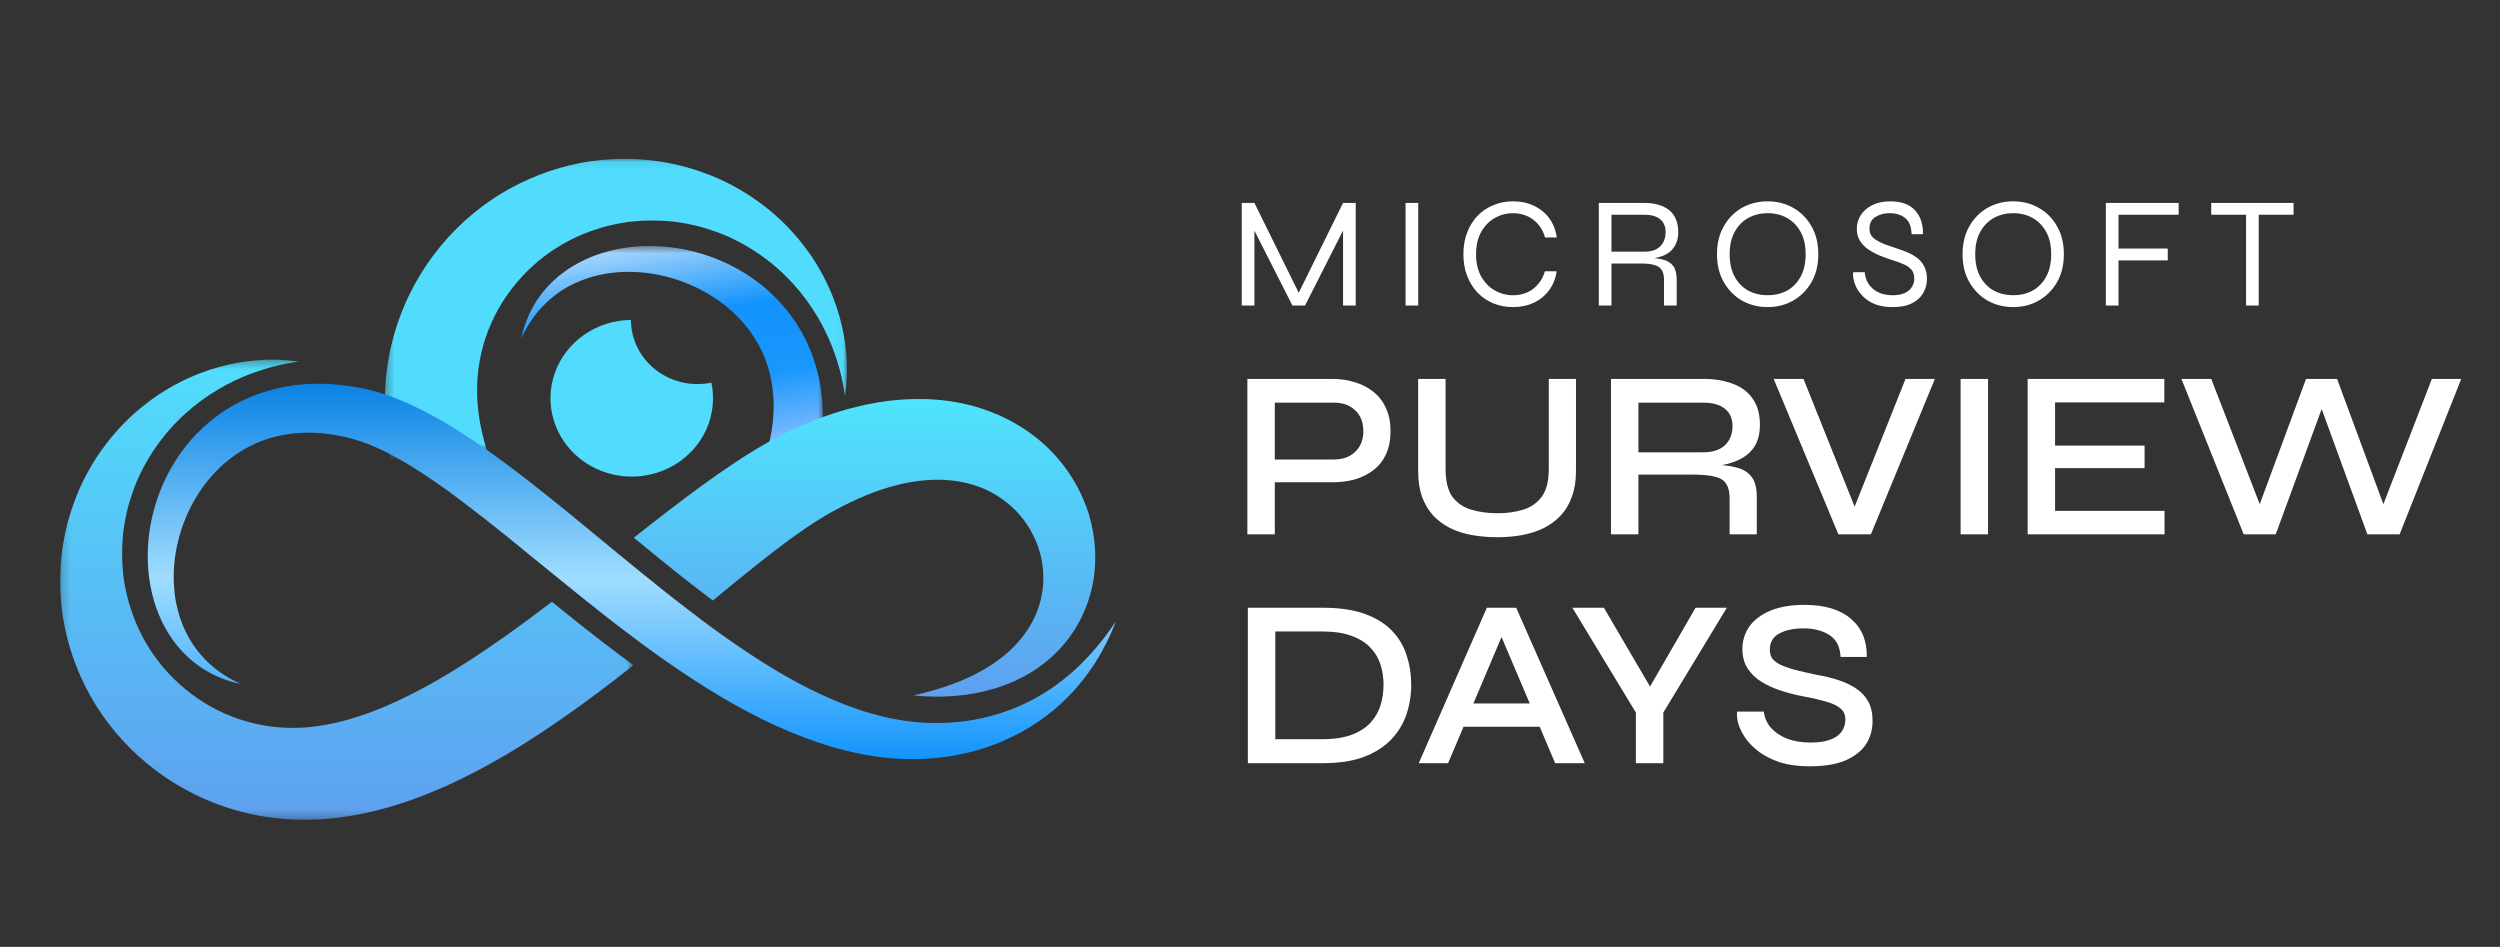 <svg width="301" height="114" viewBox="0 0 301 114" fill="none" xmlns="http://www.w3.org/2000/svg">
<rect x="0" y="0" width="301" height="114" fill="#333333" stroke="none"/>
<path d="M156.672 35.87H156.062L161.704 24.431H163.229V36.782H161.704V27.073L162.009 27.148L157.13 36.782H155.605L150.726 27.168L151.031 27.091V36.782H149.506V24.431H151.031L156.672 35.87ZM169.23 24.431H170.754V36.782H169.23V24.431ZM187.418 32.659C187.291 33.546 186.986 34.312 186.503 34.958C186.021 35.604 185.404 36.105 184.654 36.459C183.918 36.801 183.091 36.972 182.176 36.972C181.326 36.972 180.537 36.827 179.813 36.535C179.089 36.231 178.454 35.801 177.907 35.243C177.373 34.686 176.954 34.014 176.649 33.229C176.344 32.444 176.192 31.57 176.192 30.607C176.192 29.631 176.344 28.757 176.649 27.985C176.954 27.199 177.373 26.528 177.907 25.97C178.454 25.413 179.089 24.989 179.813 24.697C180.537 24.393 181.326 24.241 182.176 24.241C183.105 24.241 183.937 24.419 184.673 24.773C185.423 25.115 186.04 25.616 186.522 26.274C187.005 26.92 187.31 27.693 187.437 28.593H186.026C185.849 27.959 185.569 27.427 185.188 26.997C184.82 26.566 184.375 26.236 183.854 26.008C183.334 25.78 182.774 25.666 182.176 25.666C181.402 25.666 180.671 25.856 179.985 26.236C179.312 26.616 178.765 27.174 178.345 27.909C177.926 28.643 177.717 29.543 177.717 30.607C177.717 31.671 177.926 32.57 178.345 33.305C178.765 34.04 179.312 34.597 179.985 34.977C180.671 35.357 181.402 35.547 182.176 35.547C182.774 35.547 183.327 35.44 183.835 35.224C184.356 34.996 184.801 34.667 185.169 34.236C185.55 33.805 185.83 33.28 186.007 32.659H187.418ZM192.496 36.782V24.431H197.966C198.83 24.431 199.567 24.564 200.176 24.83C200.786 25.084 201.251 25.47 201.568 25.989C201.899 26.509 202.063 27.161 202.063 27.947C202.063 28.479 201.975 28.935 201.797 29.315C201.632 29.695 201.396 30.018 201.091 30.284C200.786 30.537 200.424 30.733 200.005 30.873C199.599 31.012 199.154 31.101 198.671 31.139L198.614 31.044C199.288 31.069 199.866 31.151 200.348 31.291C200.831 31.43 201.206 31.683 201.473 32.051C201.739 32.418 201.873 32.969 201.873 33.704V36.782H200.348V33.704C200.348 33.197 200.26 32.805 200.081 32.526C199.916 32.234 199.631 32.032 199.224 31.918C198.83 31.791 198.284 31.728 197.584 31.728H194.02V36.782H192.496ZM194.02 30.303H197.966C198.83 30.303 199.471 30.087 199.891 29.657C200.324 29.213 200.539 28.643 200.539 27.947C200.539 27.275 200.324 26.762 199.891 26.407C199.471 26.04 198.83 25.856 197.966 25.856H194.02V30.303ZM212.825 36.972C211.694 36.972 210.665 36.713 209.737 36.193C208.823 35.661 208.092 34.92 207.546 33.97C206.998 33.02 206.726 31.899 206.726 30.607C206.726 29.315 206.998 28.194 207.546 27.244C208.092 26.281 208.823 25.54 209.737 25.02C210.665 24.501 211.694 24.241 212.825 24.241C213.955 24.241 214.979 24.501 215.894 25.02C216.821 25.54 217.557 26.281 218.104 27.244C218.65 28.194 218.924 29.315 218.924 30.607C218.924 31.899 218.65 33.02 218.104 33.97C217.557 34.92 216.821 35.661 215.894 36.193C214.979 36.713 213.955 36.972 212.825 36.972ZM212.825 35.547C213.688 35.547 214.464 35.364 215.15 34.996C215.836 34.616 216.382 34.059 216.789 33.324C217.195 32.589 217.399 31.683 217.399 30.607C217.399 29.53 217.195 28.631 216.789 27.909C216.382 27.174 215.836 26.616 215.15 26.236C214.464 25.856 213.688 25.666 212.825 25.666C211.973 25.666 211.198 25.856 210.5 26.236C209.814 26.616 209.266 27.174 208.861 27.909C208.454 28.631 208.251 29.53 208.251 30.607C208.251 31.683 208.454 32.589 208.861 33.324C209.266 34.059 209.814 34.616 210.5 34.996C211.198 35.364 211.973 35.547 212.825 35.547ZM223.14 32.773H224.512C224.551 33.305 224.71 33.78 224.989 34.198C225.268 34.616 225.649 34.946 226.132 35.186C226.628 35.427 227.207 35.547 227.867 35.547C228.439 35.547 228.915 35.465 229.296 35.3C229.69 35.123 229.982 34.882 230.173 34.578C230.376 34.274 230.478 33.919 230.478 33.514C230.478 33.096 230.376 32.76 230.173 32.507C229.97 32.254 229.677 32.038 229.296 31.861C228.915 31.683 228.465 31.512 227.943 31.348C227.448 31.196 226.945 31.018 226.437 30.816C225.93 30.613 225.453 30.366 225.008 30.075C224.576 29.783 224.227 29.435 223.96 29.03C223.693 28.612 223.559 28.111 223.559 27.529C223.559 26.959 223.712 26.426 224.017 25.932C224.334 25.426 224.792 25.02 225.389 24.716C225.999 24.4 226.73 24.241 227.581 24.241C228.915 24.241 229.913 24.602 230.573 25.324C231.234 26.046 231.552 27.003 231.526 28.194H230.154C230.128 27.294 229.875 26.648 229.392 26.255C228.908 25.863 228.279 25.666 227.505 25.666C226.857 25.666 226.292 25.818 225.808 26.122C225.325 26.414 225.084 26.876 225.084 27.509C225.084 27.788 225.135 28.035 225.237 28.251C225.351 28.453 225.529 28.643 225.77 28.821C226.025 28.998 226.361 29.175 226.78 29.353C227.212 29.517 227.74 29.701 228.362 29.904C228.769 30.03 229.182 30.182 229.601 30.36C230.033 30.537 230.428 30.759 230.783 31.025C231.152 31.291 231.443 31.633 231.66 32.051C231.888 32.456 232.003 32.969 232.003 33.59C232.003 34.185 231.857 34.743 231.564 35.262C231.285 35.769 230.84 36.181 230.23 36.497C229.633 36.814 228.858 36.972 227.905 36.972C227.092 36.972 226.392 36.865 225.808 36.649C225.237 36.421 224.767 36.13 224.398 35.775C224.029 35.421 223.743 35.053 223.54 34.673C223.35 34.281 223.223 33.913 223.159 33.571C223.095 33.229 223.09 32.963 223.14 32.773ZM242.39 36.972C241.259 36.972 240.23 36.713 239.302 36.193C238.388 35.661 237.656 34.92 237.111 33.97C236.565 33.02 236.291 31.899 236.291 30.607C236.291 29.315 236.565 28.194 237.111 27.244C237.656 26.281 238.388 25.54 239.302 25.02C240.23 24.501 241.259 24.241 242.39 24.241C243.521 24.241 244.544 24.501 245.459 25.02C246.386 25.54 247.124 26.281 247.669 27.244C248.215 28.194 248.489 29.315 248.489 30.607C248.489 31.899 248.215 33.02 247.669 33.97C247.124 34.92 246.386 35.661 245.459 36.193C244.544 36.713 243.521 36.972 242.39 36.972ZM242.39 35.547C243.254 35.547 244.029 35.364 244.715 34.996C245.401 34.616 245.947 34.059 246.354 33.324C246.761 32.589 246.964 31.683 246.964 30.607C246.964 29.53 246.761 28.631 246.354 27.909C245.947 27.174 245.401 26.616 244.715 26.236C244.029 25.856 243.254 25.666 242.39 25.666C241.539 25.666 240.763 25.856 240.065 26.236C239.379 26.616 238.833 27.174 238.426 27.909C238.019 28.631 237.816 29.53 237.816 30.607C237.816 31.683 238.019 32.589 238.426 33.324C238.833 34.059 239.379 34.616 240.065 34.996C240.763 35.364 241.539 35.547 242.39 35.547ZM262.311 24.431V25.856H255.068V29.923H260.996V31.348H255.068V36.782H253.544V24.431H262.311ZM266.232 24.431H276.143V25.856H266.232V24.431ZM270.425 25.704H271.95V36.782H270.425V25.704ZM153.023 58.068V55.324H160.612C161.674 55.324 162.524 55.016 163.161 54.4C163.818 53.783 164.146 52.956 164.146 51.916C164.146 50.838 163.818 50 163.161 49.403C162.524 48.787 161.674 48.479 160.612 48.479H153.485V64.335H150.183V45.62H160.379C161.365 45.62 162.283 45.755 163.132 46.024C163.982 46.274 164.725 46.659 165.362 47.179C166.02 47.699 166.522 48.354 166.869 49.143C167.235 49.913 167.419 50.838 167.419 51.916C167.419 52.975 167.235 53.899 166.869 54.688C166.522 55.459 166.02 56.094 165.362 56.595C164.725 57.095 163.982 57.471 163.132 57.721C162.283 57.952 161.365 58.068 160.379 58.068H153.023ZM186.474 56.45V45.62H189.748V56.71C189.748 57.885 189.584 58.915 189.256 59.8C188.947 60.686 188.503 61.437 187.923 62.053C187.343 62.669 186.658 63.179 185.866 63.584C185.075 63.969 184.205 64.248 183.259 64.421C182.332 64.595 181.347 64.681 180.305 64.681C179.222 64.681 178.198 64.595 177.233 64.421C176.268 64.248 175.389 63.969 174.598 63.584C173.805 63.179 173.119 62.669 172.541 62.053C171.98 61.437 171.536 60.686 171.208 59.8C170.899 58.915 170.745 57.885 170.745 56.71V45.62H174.046V56.45C174.046 57.913 174.317 59.03 174.858 59.8C175.419 60.551 176.171 61.071 177.118 61.36C178.064 61.649 179.126 61.793 180.305 61.793C181.444 61.793 182.477 61.649 183.403 61.36C184.33 61.071 185.075 60.551 185.634 59.8C186.194 59.03 186.474 57.913 186.474 56.45ZM193.963 64.335V45.62H205.058C206.448 45.62 207.656 45.822 208.68 46.226C209.703 46.611 210.494 47.218 211.055 48.046C211.615 48.854 211.895 49.894 211.895 51.165C211.895 52.012 211.751 52.744 211.461 53.36C211.171 53.957 210.765 54.448 210.244 54.833C209.722 55.218 209.114 55.516 208.418 55.728C207.743 55.94 207.019 56.075 206.247 56.132L205.957 55.93C207.193 55.95 208.215 56.065 209.027 56.277C209.838 56.469 210.456 56.845 210.881 57.403C211.306 57.942 211.518 58.742 211.518 59.8V64.335H208.245V59.974C208.245 59.242 208.109 58.674 207.84 58.27C207.588 57.846 207.144 57.557 206.507 57.403C205.889 57.23 205.001 57.143 203.841 57.143H197.266V64.335H193.963ZM197.266 54.457H205.058C206.217 54.457 207.096 54.169 207.694 53.591C208.293 53.013 208.593 52.253 208.593 51.309C208.593 50.404 208.293 49.711 207.694 49.23C207.096 48.729 206.217 48.479 205.058 48.479H197.266V54.457ZM221.343 64.335L213.551 45.62H217.142L223.834 62.342H222.763L229.426 45.62H232.96L225.254 64.335H221.343ZM236.058 45.62H239.361V64.335H236.058V45.62ZM247.431 56.364V61.505H260.612V64.335H244.13V45.62H260.583V48.45H247.431V53.649H258.208V56.364H247.431ZM270.144 64.335L262.642 45.62H266.233L272.607 62.082H271.563L277.647 45.62H281.384L287.468 62.082H286.425L292.798 45.62H296.332L288.916 64.335H285.034L279.037 47.901H280.022L273.997 64.335H270.144ZM159.251 73.172C161.278 73.172 162.977 73.422 164.349 73.923C165.72 74.424 166.811 75.107 167.622 75.974C168.433 76.821 169.013 77.803 169.36 78.919C169.727 80.036 169.91 81.211 169.91 82.443C169.91 83.695 169.717 84.888 169.332 86.024C168.945 87.16 168.327 88.171 167.478 89.057C166.647 89.923 165.555 90.616 164.204 91.136C162.852 91.637 161.2 91.887 159.251 91.887H150.241V73.172H159.251ZM153.544 88.999H159.221C160.65 88.999 161.837 88.816 162.785 88.45C163.731 88.085 164.484 87.594 165.043 86.977C165.604 86.342 166.001 85.639 166.232 84.869C166.463 84.08 166.579 83.271 166.579 82.443C166.579 81.615 166.463 80.826 166.232 80.075C166.001 79.305 165.604 78.621 165.043 78.024C164.484 77.408 163.731 76.927 162.785 76.58C161.837 76.214 160.65 76.031 159.221 76.031H153.544V88.999ZM175.163 87.497V84.696H186.344V87.497H175.163ZM170.817 91.887L179.015 73.172H182.549L190.805 91.887H187.242L180.058 74.992H181.507L174.351 91.887H170.817ZM207.912 73.172L200.264 85.793V91.887H196.961V85.793L189.314 73.172H193.108L199.568 84.205H197.772L204.145 73.172H207.912ZM209.148 85.678H212.364C212.44 86.39 212.72 87.035 213.203 87.613C213.704 88.171 214.362 88.614 215.173 88.941C216.004 89.249 216.95 89.403 218.012 89.403C218.958 89.403 219.741 89.288 220.359 89.057C220.977 88.826 221.43 88.508 221.72 88.104C222.029 87.68 222.183 87.189 222.183 86.631C222.183 86.072 221.999 85.639 221.633 85.331C221.286 85.004 220.744 84.734 220.01 84.522C219.277 84.291 218.34 84.07 217.2 83.858C216.254 83.685 215.337 83.454 214.449 83.165C213.56 82.876 212.758 82.51 212.044 82.067C211.349 81.625 210.798 81.085 210.394 80.45C209.988 79.796 209.785 79.025 209.785 78.14C209.785 77.138 210.064 76.234 210.625 75.425C211.204 74.616 212.054 73.981 213.174 73.519C214.294 73.056 215.655 72.826 217.259 72.826C219.711 72.826 221.584 73.394 222.879 74.53C224.172 75.646 224.8 77.167 224.762 79.093H221.605C221.546 77.88 221.102 77.004 220.272 76.465C219.441 75.925 218.389 75.656 217.113 75.656C215.974 75.656 215.018 75.858 214.246 76.262C213.473 76.667 213.088 77.321 213.088 78.226C213.088 78.611 213.174 78.948 213.348 79.237C213.541 79.507 213.85 79.757 214.275 79.988C214.7 80.2 215.28 80.412 216.013 80.624C216.766 80.816 217.684 81.028 218.765 81.259C219.692 81.413 220.562 81.625 221.372 81.894C222.183 82.164 222.888 82.501 223.487 82.905C224.105 83.309 224.587 83.829 224.936 84.465C225.283 85.1 225.457 85.88 225.457 86.804C225.457 87.863 225.186 88.806 224.646 89.634C224.105 90.443 223.275 91.088 222.155 91.57C221.053 92.032 219.625 92.263 217.868 92.263C216.535 92.263 215.365 92.109 214.362 91.801C213.376 91.473 212.536 91.059 211.842 90.559C211.146 90.039 210.586 89.48 210.161 88.884C209.755 88.287 209.467 87.709 209.292 87.151C209.137 86.573 209.089 86.082 209.148 85.678Z" fill="white"/>
<mask id="mask0_56_1947" style="mask-type:luminance" maskUnits="userSpaceOnUse" x="46" y="19" width="56" height="36">
<path d="M46.324 19.068H101.977V54.241H46.324V19.068Z" fill="white"/>
</mask>
<g mask="url(#mask0_56_1947)">
<path d="M66.41 85.981C68.439 83.29 70.579 80.645 72.694 78.061C71.212 76.131 69.762 74.197 68.372 72.247C66.491 69.596 64.713 66.922 63.153 64.219C62.37 62.87 61.646 61.512 60.99 60.152C60.329 58.794 59.739 57.433 59.24 56.076C58.246 53.367 57.605 50.674 57.467 48.107C57.403 46.822 57.452 45.551 57.618 44.296C57.785 43.041 58.084 41.814 58.479 40.622C59.282 38.243 60.535 36.03 62.124 34.131C63.705 32.224 65.617 30.626 67.703 29.417C68.746 28.813 69.835 28.307 70.948 27.898C71.503 27.691 72.067 27.52 72.63 27.346C72.916 27.273 73.199 27.199 73.483 27.127C73.766 27.053 74.055 27.008 74.339 26.945C74.635 26.877 74.889 26.843 75.15 26.8L75.541 26.735L75.641 26.718L75.769 26.707L76.022 26.684L76.529 26.639L76.781 26.617L76.907 26.606C76.737 26.606 76.891 26.605 76.867 26.604L76.921 26.601C77.208 26.587 77.495 26.573 77.778 26.559C78.918 26.537 80.046 26.567 81.149 26.691C82.248 26.827 83.322 27.039 84.361 27.314C85.393 27.609 86.395 27.951 87.355 28.349C89.258 29.175 90.981 30.216 92.48 31.38C93.987 32.54 95.256 33.832 96.324 35.131C97.388 36.435 98.238 37.757 98.92 39.009C100.267 41.529 100.936 43.761 101.293 45.298C101.377 45.685 101.45 46.027 101.514 46.323C101.575 46.621 101.609 46.879 101.646 47.082C101.714 47.492 101.749 47.703 101.749 47.703C101.749 47.703 101.773 47.491 101.821 47.078C101.843 46.871 101.879 46.616 101.903 46.309C101.924 46.003 101.944 45.644 101.963 45.234C101.973 44.827 101.966 44.374 101.968 43.868C101.955 43.617 101.94 43.354 101.925 43.08C101.909 42.804 101.894 42.517 101.856 42.222C101.753 41.029 101.506 39.664 101.088 38.156C100.672 36.647 100.052 35.003 99.158 33.301C98.718 32.446 98.198 31.584 97.61 30.714C97.004 29.861 96.347 28.985 95.586 28.144C94.84 27.29 93.999 26.463 93.077 25.668C92.153 24.873 91.135 24.129 90.048 23.414C88.947 22.724 87.773 22.067 86.51 21.507C85.245 20.956 83.907 20.476 82.501 20.086C81.094 19.715 79.623 19.425 78.103 19.272C77.723 19.241 77.34 19.21 76.956 19.179C76.583 19.164 76.207 19.15 75.831 19.135L75.576 19.125L75.448 19.12L75.293 19.122L74.664 19.133C74.243 19.142 73.811 19.15 73.424 19.184C70.227 19.351 66.93 20.152 63.764 21.532C62.181 22.227 60.629 23.066 59.151 24.067C57.679 25.074 56.274 26.227 54.971 27.52C52.371 30.11 50.18 33.27 48.67 36.832C47.156 40.385 46.333 44.338 46.327 48.326L46.324 48.634C46.323 48.737 46.321 48.828 46.327 48.977L46.355 49.786L46.371 50.19L46.397 50.559L46.452 51.298C46.543 52.278 46.674 53.253 46.845 54.211C47.186 56.129 47.659 58 48.245 59.809C48.834 61.616 49.523 63.366 50.277 65.066C51.037 66.764 51.867 68.409 52.742 70.014C53.614 71.62 54.548 73.173 55.51 74.695C56.471 76.216 57.462 77.705 58.485 79.157C60.589 82.165 62.792 85.042 65.02 87.833C65.456 87.246 65.908 86.645 66.41 85.981Z" fill="#51DBFC"/>
</g>
<mask id="mask1_56_1947" style="mask-type:luminance" maskUnits="userSpaceOnUse" x="53" y="29" width="47" height="26">
<path d="M53.657 29.58H99.201V54.241H53.657V29.58Z" fill="white"/>
</mask>
<g mask="url(#mask1_56_1947)">
<path d="M62.751 40.749C62.751 40.749 62.788 40.595 62.86 40.296C62.926 39.997 63.046 39.554 63.247 38.984C63.663 37.866 64.382 36.176 65.985 34.459C67.556 32.738 70.062 31.076 73.299 30.237C76.521 29.393 80.43 29.342 84.431 30.539C86.428 31.135 88.442 32.051 90.349 33.332C92.251 34.612 94.023 36.294 95.471 38.335C96.925 40.371 97.985 42.794 98.561 45.362C99.154 47.935 99.196 50.641 98.859 53.276C98.782 53.939 98.661 54.59 98.541 55.247L98.328 56.204C98.234 56.555 98.134 56.929 98.031 57.261C97.629 58.574 97.131 59.83 96.578 61.041C95.468 63.467 94.132 65.72 92.696 67.879C89.838 72.209 86.598 76.19 83.394 80.125C80.153 84.03 76.924 87.871 73.858 91.683C73.095 92.639 72.342 93.596 71.611 94.552C70.87 95.504 70.144 96.456 69.442 97.412C68.031 99.32 66.716 101.243 65.48 103.156C63.03 106.991 61.008 110.86 59.702 114.694C59.367 115.649 59.089 116.603 58.855 117.551L58.77 117.906L58.727 118.083L58.706 118.172L58.695 118.216C58.694 118.213 58.681 118.284 58.691 118.222C58.639 118.477 58.588 118.732 58.536 118.988C58.451 119.48 58.368 119.875 58.304 120.36C58.024 122.217 57.97 124.047 58.081 125.794C58.289 129.298 59.242 132.462 60.542 135.065C61.835 137.683 63.481 139.725 64.979 141.277C66.495 142.82 67.851 143.907 68.812 144.594C69.287 144.948 69.667 145.199 69.92 145.374C70.174 145.549 70.305 145.64 70.305 145.64C70.305 145.64 70.157 145.58 69.871 145.468C69.586 145.348 69.15 145.196 68.611 144.936C67.525 144.434 65.924 143.657 64.071 142.324C62.227 140.998 60.105 139.109 58.246 136.427C57.313 135.092 56.468 133.561 55.74 131.865C55.033 130.164 54.461 128.291 54.103 126.288C53.912 125.287 53.797 124.252 53.727 123.194C53.653 122.136 53.639 121.051 53.687 119.949C53.7 119.418 53.757 118.794 53.808 118.259C53.837 118.003 53.865 117.744 53.894 117.484C53.937 117.193 53.98 116.902 54.023 116.609C54.197 115.491 54.42 114.366 54.704 113.244C55.837 108.75 57.79 104.298 60.214 100.028C61.414 97.884 62.747 95.784 64.15 93.714C64.848 92.676 65.568 91.65 66.3 90.626C67.037 89.608 67.795 88.6 68.558 87.592C71.6 83.559 74.866 79.657 78.048 75.764C79.654 73.83 81.24 71.899 82.77 69.962C84.288 68.019 85.793 66.1 87.147 64.146C88.501 62.194 89.755 60.235 90.757 58.27C91.256 57.288 91.689 56.306 92.031 55.334L92.254 54.67L92.478 53.891C92.598 53.38 92.726 52.871 92.813 52.363C93.597 48.296 93.007 44.325 91.122 41.148C89.265 37.952 86.24 35.613 83.087 34.278C79.923 32.915 76.63 32.517 73.801 32.835C70.959 33.146 68.587 34.202 66.917 35.475C66.078 36.109 65.402 36.784 64.853 37.415C64.31 38.051 63.913 38.652 63.605 39.151C63.312 39.654 63.087 40.051 62.958 40.331C62.821 40.606 62.751 40.749 62.751 40.749Z" fill="url(#paint0_linear_56_1947)"/>
</g>
<path d="M131.624 64.167C131.498 63.425 131.327 62.68 131.106 61.939C130.878 61.2 130.598 60.467 130.27 59.744C128.961 56.856 126.823 54.115 123.96 52.092C121.117 50.055 117.633 48.714 114.036 48.259C112.238 48.017 110.416 47.983 108.613 48.108C106.806 48.226 105.023 48.525 103.276 48.943C101.528 49.36 99.819 49.909 98.157 50.561C97.739 50.721 97.331 50.893 96.917 51.064C96.504 51.245 96.111 51.407 95.677 51.611L95.05 51.905L94.513 52.165L94.378 52.23L94.186 52.328L93.881 52.486C93.679 52.592 93.469 52.697 93.274 52.805C91.674 53.668 90.166 54.585 88.719 55.543C87.267 56.5 85.858 57.481 84.482 58.485C81.728 60.497 79.062 62.569 76.423 64.651C76.385 64.681 76.347 64.711 76.308 64.74C78.162 66.261 79.982 67.746 81.817 69.208C82.646 69.863 83.641 70.643 84.645 71.402C85.059 71.721 85.447 72.017 85.822 72.302C87.745 70.714 89.636 69.158 91.509 67.681C92.751 66.7 93.978 65.749 95.199 64.866C96.421 63.981 97.624 63.153 98.799 62.43C98.948 62.336 99.093 62.255 99.239 62.168L99.457 62.038L99.512 62.005C99.538 61.99 99.464 62.029 99.527 61.994L99.656 61.922L100.177 61.629L100.614 61.39C100.885 61.235 101.213 61.069 101.51 60.909C101.816 60.756 102.12 60.599 102.428 60.455C103.039 60.161 103.651 59.889 104.264 59.642C104.876 59.394 105.485 59.158 106.095 58.957C108.532 58.142 110.936 57.722 113.184 57.763C115.429 57.811 117.52 58.3 119.314 59.254C120.208 59.729 121.025 60.312 121.767 60.967C122.505 61.627 123.143 62.38 123.677 63.188C124.206 63.998 124.637 64.861 124.958 65.748C125.277 66.636 125.478 67.55 125.566 68.457C125.742 70.271 125.485 72.06 124.85 73.642C124.229 75.232 123.269 76.629 122.151 77.765C121.047 78.923 119.792 79.816 118.583 80.535C116.143 81.965 113.894 82.668 112.37 83.118C111.601 83.333 111.002 83.486 110.596 83.583C110.189 83.677 109.979 83.725 109.979 83.725C109.979 83.725 110.194 83.745 110.611 83.781C111.03 83.814 111.652 83.862 112.469 83.87C113.288 83.884 114.302 83.86 115.501 83.738C116.701 83.623 118.081 83.382 119.616 82.939C121.147 82.487 122.827 81.796 124.529 80.704C126.214 79.602 127.914 78.065 129.268 76.004C130.601 73.944 131.585 71.373 131.813 68.536C131.93 67.122 131.872 65.65 131.624 64.167Z" fill="url(#paint1_linear_56_1947)"/>
<mask id="mask2_56_1947" style="mask-type:luminance" maskUnits="userSpaceOnUse" x="7" y="43" width="70" height="56">
<path d="M7.197 43.306H76.298V98.704H7.197V43.306Z" fill="white"/>
</mask>
<g mask="url(#mask2_56_1947)">
<path d="M74.409 78.71C71.705 76.69 69.047 74.56 66.451 72.454C64.513 73.93 62.569 75.372 60.61 76.757C57.947 78.629 55.261 80.399 52.546 81.952C51.19 82.731 49.825 83.452 48.459 84.105C47.096 84.763 45.728 85.35 44.365 85.847C41.644 86.836 38.938 87.474 36.36 87.611C35.069 87.675 33.791 87.627 32.531 87.461C31.27 87.295 30.037 86.998 28.84 86.604C26.45 85.805 24.227 84.558 22.319 82.976C20.404 81.402 18.798 79.499 17.583 77.422C16.977 76.384 16.468 75.301 16.057 74.193C15.849 73.64 15.677 73.079 15.502 72.519C15.428 72.234 15.355 71.952 15.282 71.67C15.208 71.387 15.162 71.1 15.099 70.817C15.032 70.523 14.998 70.27 14.954 70.01L14.888 69.621L14.872 69.52L14.86 69.394L14.837 69.142L14.792 68.638L14.77 68.386L14.758 68.261C14.759 68.43 14.757 68.277 14.757 68.301L14.754 68.247C14.74 67.961 14.725 67.676 14.711 67.393C14.69 66.259 14.72 65.137 14.844 64.038C14.981 62.944 15.194 61.875 15.471 60.841C15.767 59.814 16.11 58.817 16.51 57.861C17.34 55.967 18.385 54.252 19.556 52.76C20.721 51.26 22.019 49.997 23.323 48.933C24.633 47.874 25.961 47.028 27.22 46.349C29.75 45.009 31.993 44.343 33.537 43.986C33.927 43.904 34.27 43.831 34.566 43.768C34.867 43.707 35.125 43.672 35.33 43.636C35.742 43.568 35.954 43.533 35.954 43.533C35.954 43.533 35.74 43.508 35.326 43.462C35.118 43.44 34.861 43.404 34.554 43.38C34.245 43.359 33.885 43.339 33.474 43.32C33.064 43.31 32.609 43.317 32.101 43.316C31.848 43.329 31.585 43.344 31.309 43.358C31.032 43.374 30.744 43.389 30.447 43.427C29.249 43.529 27.877 43.776 26.363 44.191C24.846 44.605 23.195 45.222 21.484 46.113C20.625 46.55 19.759 47.069 18.886 47.653C18.029 48.256 17.149 48.911 16.304 49.668C15.446 50.41 14.615 51.248 13.817 52.165C13.018 53.085 12.271 54.099 11.552 55.181C10.859 56.277 10.199 57.445 9.636 58.702C9.083 59.961 8.601 61.294 8.208 62.692C7.836 64.093 7.545 65.557 7.391 67.07C7.36 67.449 7.329 67.83 7.297 68.212C7.283 68.584 7.268 68.958 7.253 69.333L7.243 69.587L7.238 69.714L7.24 69.867L7.251 70.493C7.26 70.913 7.268 71.343 7.302 71.728C7.47 74.91 8.274 78.192 9.662 81.344C10.359 82.919 11.202 84.464 12.209 85.935C13.22 87.401 14.379 88.798 15.678 90.097C18.28 92.684 21.454 94.865 25.032 96.368C28.602 97.875 32.573 98.695 36.58 98.701L36.889 98.703C36.992 98.704 37.084 98.707 37.233 98.701L38.045 98.673L38.451 98.656L38.822 98.63L39.565 98.576C40.55 98.486 41.529 98.355 42.492 98.185C44.419 97.846 46.297 97.375 48.115 96.791C49.931 96.204 51.688 95.519 53.396 94.769C55.102 94.012 56.755 93.186 58.367 92.315C59.981 91.447 61.541 90.516 63.071 89.56C64.598 88.603 66.094 87.616 67.552 86.599C70.574 84.505 73.466 82.311 76.269 80.093C75.679 79.66 75.076 79.209 74.409 78.71Z" fill="url(#paint2_linear_56_1947)"/>
</g>
<path d="M28.966 82.353C28.966 82.353 28.812 82.316 28.511 82.244C28.211 82.178 27.767 82.058 27.193 81.859C26.071 81.445 24.373 80.728 22.647 79.133C20.919 77.569 19.249 75.075 18.406 71.853C17.558 68.645 17.507 64.754 18.709 60.772C19.308 58.784 20.228 56.779 21.515 54.882C22.802 52.988 24.491 51.224 26.541 49.783C28.586 48.336 31.02 47.28 33.602 46.707C36.185 46.117 38.905 46.075 41.551 46.41C42.217 46.487 42.872 46.607 43.532 46.726L44.492 46.939C44.845 47.033 45.222 47.132 45.555 47.234C46.874 47.634 48.136 48.13 49.353 48.681C51.79 49.786 54.053 51.115 56.221 52.545C60.572 55.389 64.572 58.614 68.525 61.805C72.447 65.03 76.306 68.244 80.136 71.297C81.097 72.055 82.057 72.805 83.019 73.533C83.975 74.27 84.931 74.994 85.891 75.692C87.808 77.097 89.741 78.405 91.662 79.636C95.515 82.075 99.402 84.088 103.253 85.386C104.213 85.72 105.171 85.997 106.124 86.23L106.48 86.316L106.658 86.358L106.748 86.379L106.792 86.39C106.789 86.39 106.861 86.403 106.798 86.393C107.054 86.446 107.311 86.496 107.567 86.547C108.061 86.633 108.458 86.715 108.945 86.779C110.811 87.057 112.649 87.111 114.405 87.001C117.925 86.793 121.103 85.845 123.719 84.551C126.348 83.264 128.4 81.625 129.96 80.134C131.509 78.626 132.602 77.275 133.291 76.319C133.648 75.846 133.899 75.468 134.076 75.216C134.251 74.963 134.342 74.833 134.342 74.833C134.342 74.833 134.283 74.979 134.169 75.265C134.05 75.548 133.897 75.983 133.635 76.519C133.13 77.601 132.35 79.193 131.011 81.038C129.678 82.874 127.781 84.986 125.086 86.837C123.746 87.765 122.207 88.606 120.504 89.331C118.795 90.034 116.914 90.604 114.901 90.96C113.895 91.151 112.855 91.265 111.792 91.335C110.729 91.409 109.64 91.422 108.533 91.374C107.999 91.361 107.372 91.305 106.836 91.254C106.577 91.225 106.317 91.198 106.056 91.169C105.765 91.126 105.471 91.083 105.177 91.039C104.055 90.867 102.923 90.645 101.796 90.362C97.281 89.235 92.809 87.29 88.519 84.878C86.365 83.683 84.256 82.356 82.176 80.96C81.134 80.265 80.102 79.549 79.074 78.82C78.051 78.085 77.038 77.331 76.027 76.572C71.974 73.544 68.055 70.293 64.143 67.126C62.201 65.527 60.261 63.948 58.314 62.425C56.363 60.914 54.435 59.416 52.472 58.069C50.51 56.721 48.542 55.472 46.569 54.475C45.582 53.979 44.595 53.547 43.619 53.207L42.953 52.985L42.169 52.762C41.656 52.642 41.145 52.515 40.634 52.428C36.548 51.648 32.56 52.236 29.367 54.112C26.157 55.96 23.806 58.97 22.465 62.11C21.097 65.258 20.697 68.537 21.017 71.353C21.328 74.182 22.39 76.543 23.668 78.205C24.306 79.04 24.984 79.713 25.617 80.259C26.256 80.8 26.86 81.196 27.362 81.502C27.867 81.794 28.265 82.018 28.546 82.146C28.824 82.283 28.966 82.353 28.966 82.353Z" fill="url(#paint3_linear_56_1947)"/>
<path fill-rule="evenodd" clip-rule="evenodd" d="M83.972 46.243C81.849 46.239 79.813 45.425 78.312 43.977C76.811 42.529 75.967 40.567 75.965 38.52C73.95 38.54 71.99 39.158 70.353 40.291C68.716 41.424 67.482 43.016 66.819 44.85C66.157 46.684 66.098 48.67 66.65 50.538C67.203 52.406 68.34 54.063 69.907 55.285C71.474 56.506 73.394 57.231 75.405 57.362C77.415 57.492 79.419 57.021 81.141 56.013C82.864 55.005 84.222 53.509 85.029 51.73C85.837 49.951 86.054 47.974 85.653 46.071C85.1 46.185 84.537 46.242 83.972 46.243Z" fill="#51DBFC"/>
<defs>
<linearGradient id="paint0_linear_56_1947" x1="75.998" y1="24.364" x2="91.288" y2="118.76" gradientUnits="userSpaceOnUse">
<stop stop-color="white" stop-opacity="0.979"/>
<stop offset="0.15" stop-color="#1394FC"/>
<stop offset="0.238" stop-color="#1897FC"/>
<stop offset="0.341" stop-color="#91C0FF"/>
<stop offset="1" stop-color="#4BDFF9" stop-opacity="0"/>
</linearGradient>
<linearGradient id="paint1_linear_56_1947" x1="104.09" y1="48.037" x2="104.09" y2="83.874" gradientUnits="userSpaceOnUse">
<stop stop-color="#016DC0"/>
<stop offset="0" stop-color="white"/>
<stop offset="0" stop-color="#4FE4FD"/>
<stop offset="1" stop-color="#5EA0EF"/>
</linearGradient>
<linearGradient id="paint2_linear_56_1947" x1="41.754" y1="43.314" x2="41.754" y2="98.704" gradientUnits="userSpaceOnUse">
<stop stop-color="white"/>
<stop offset="0" stop-color="#51DDFC"/>
<stop offset="1" stop-color="#5EA0EF"/>
</linearGradient>
<linearGradient id="paint3_linear_56_1947" x1="76.064" y1="46.2" x2="76.064" y2="91.402" gradientUnits="userSpaceOnUse">
<stop stop-color="#0A82E4"/>
<stop offset="0.519" stop-color="#A0DDFF"/>
<stop offset="1" stop-color="#1394FC"/>
<stop offset="1" stop-color="#0A82E4"/>
</linearGradient>
</defs>
</svg>
